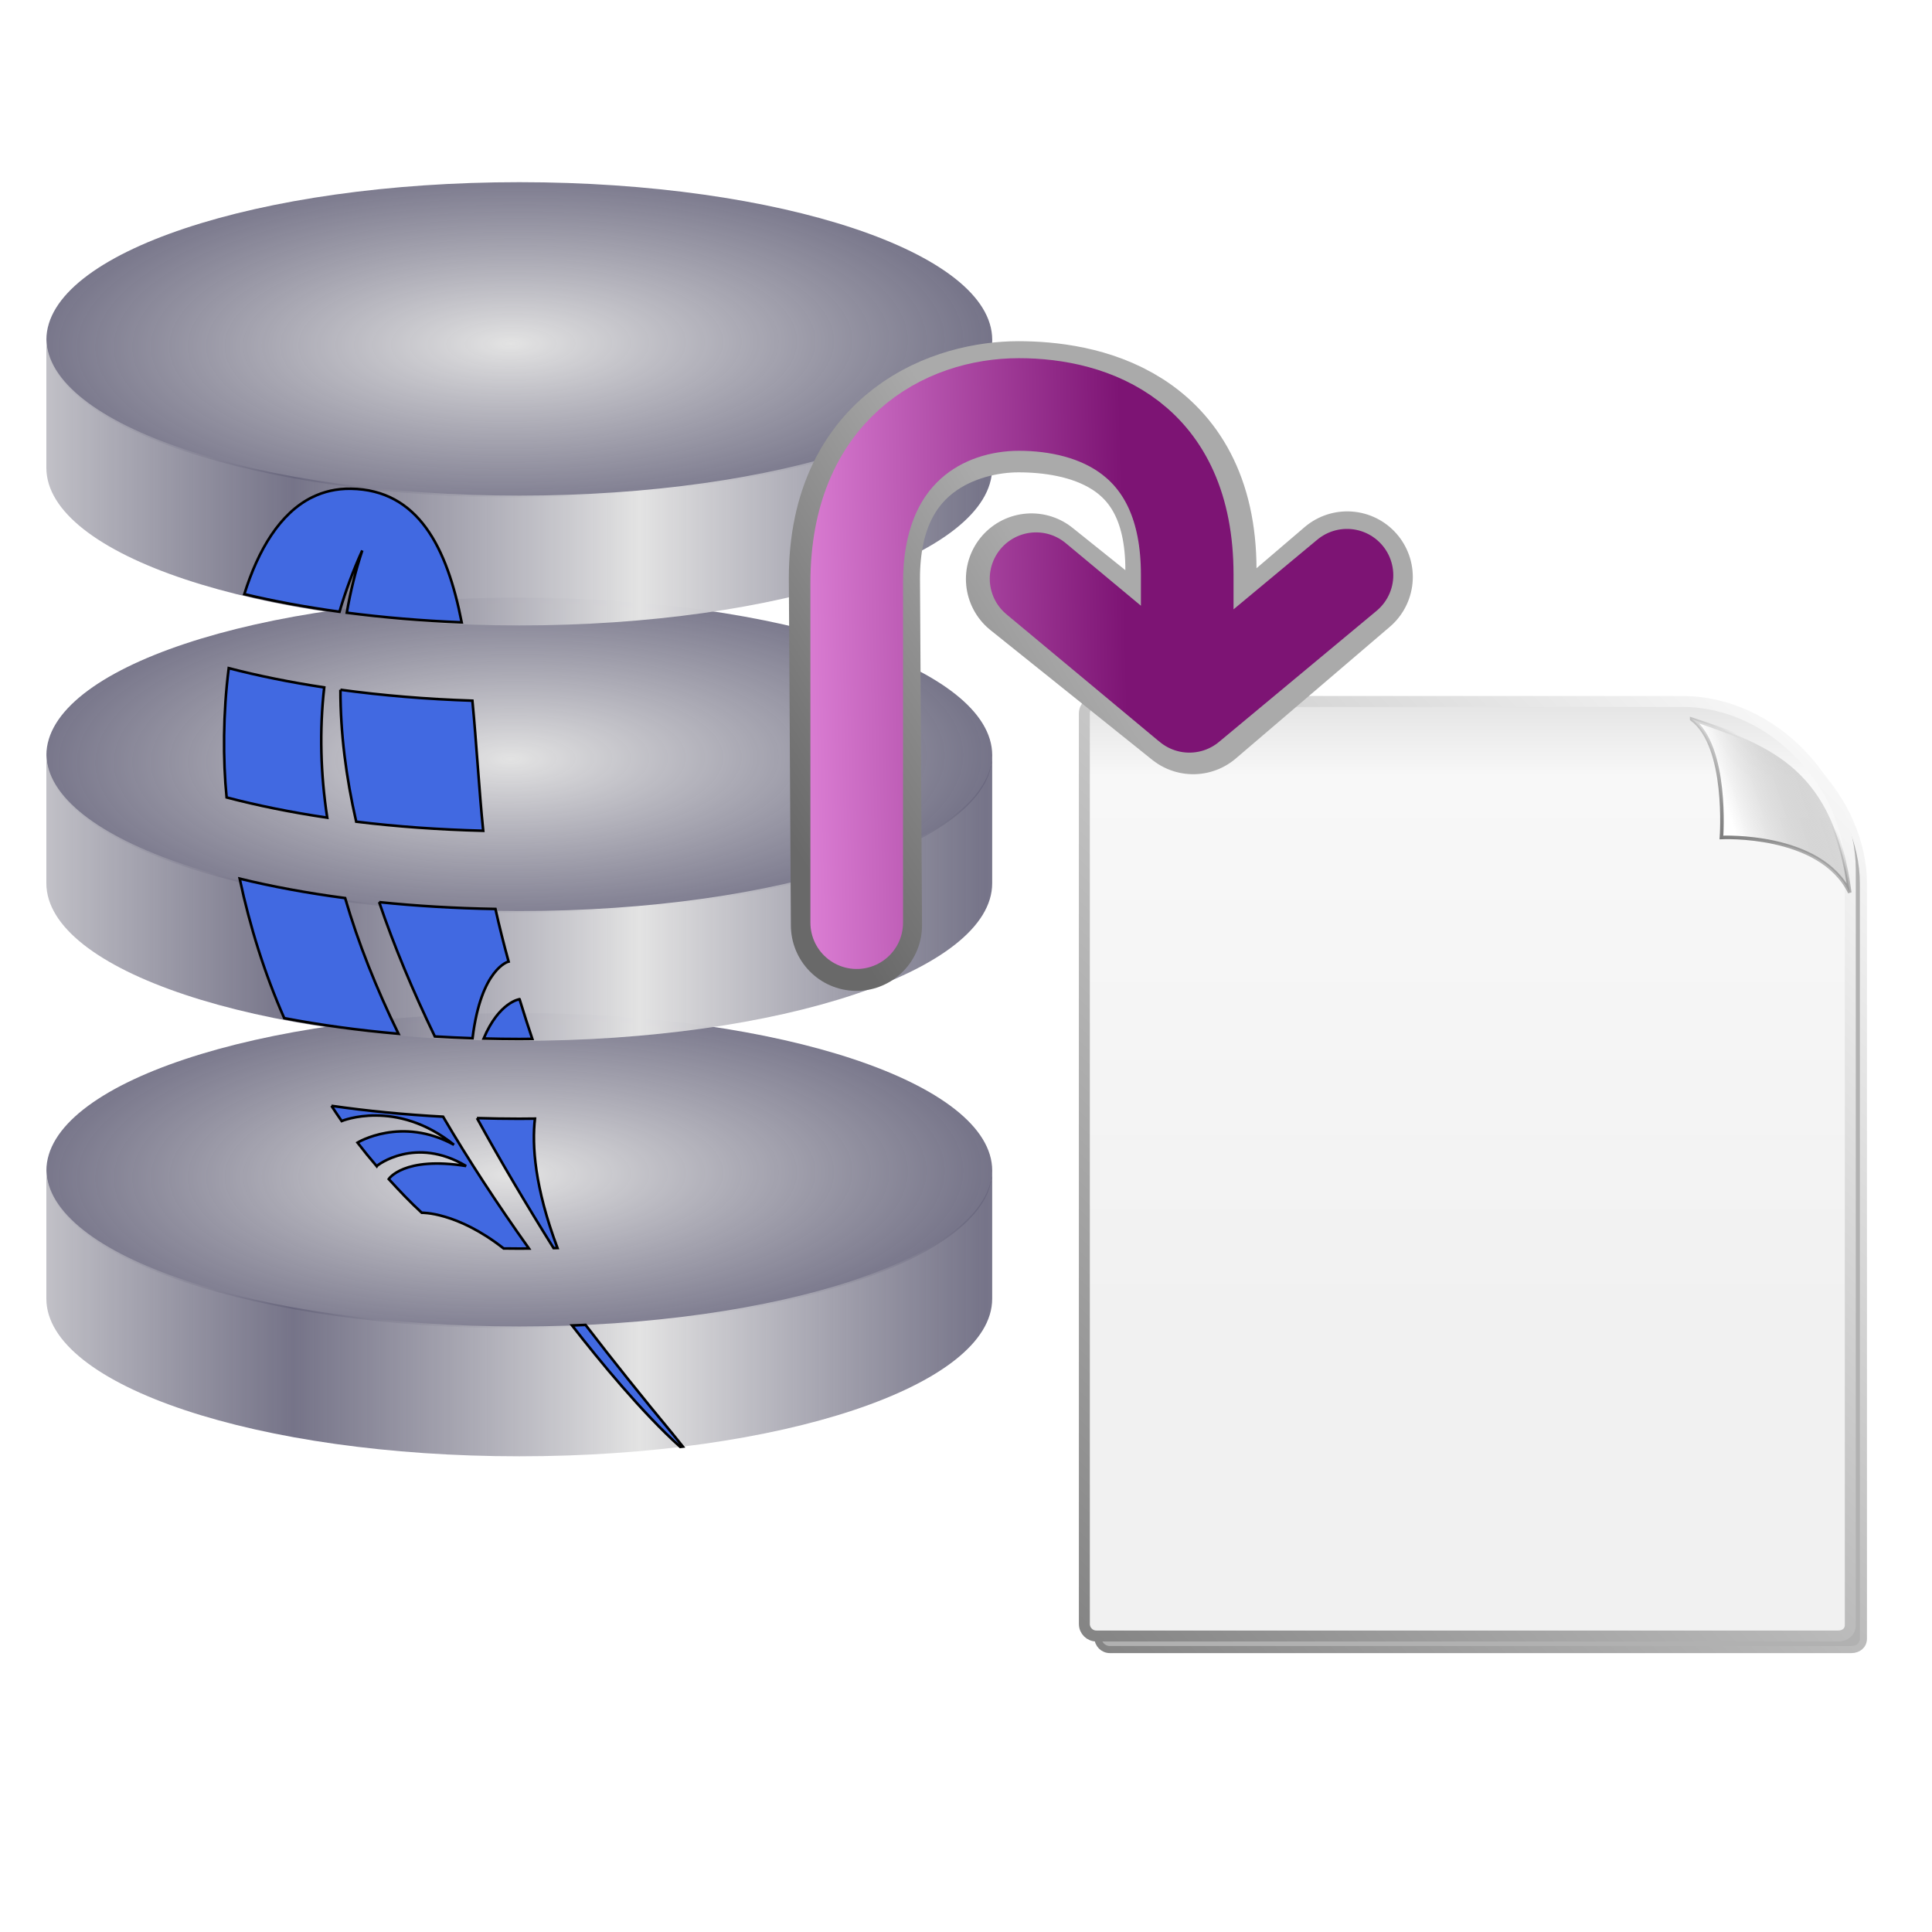 <?xml version="1.0" encoding="UTF-8" standalone="no"?>
<!-- Created with Inkscape (http://www.inkscape.org/) -->

<svg
   xmlns:dc="http://purl.org/dc/elements/1.1/"
   xmlns:cc="http://creativecommons.org/ns#"
   xmlns:rdf="http://www.w3.org/1999/02/22-rdf-syntax-ns#"
   xmlns:svg="http://www.w3.org/2000/svg"
   xmlns="http://www.w3.org/2000/svg"
   xmlns:xlink="http://www.w3.org/1999/xlink"
   xmlns:sodipodi="http://sodipodi.sourceforge.net/DTD/sodipodi-0.dtd"
   xmlns:inkscape="http://www.inkscape.org/namespaces/inkscape"
   width="210mm"
   height="210mm"
   viewBox="0 0 744.094 744.094"
   id="svg2"
   version="1.1"
   inkscape:version="0.91 r13725"
   sodipodi:docname="db_backup.svg">
  <defs
     id="defs4">
    <linearGradient
       id="linearGradient3807">
      <stop
         offset="0"
         style="stop-color:#e3e3e3"
         id="stop3809" />
      <stop
         offset="1"
         style="stop-color:#66647b;stop-opacity:.898"
         id="stop3811" />
    </linearGradient>
    <linearGradient
       id="linearGradient4667"
       inkscape:collect="always">
      <stop
         id="stop4669"
         offset="0"
         style="stop-color:#696969;stop-opacity:1" />
      <stop
         style="stop-color:#aaaaaa;stop-opacity:1"
         offset="0.478"
         id="stop4675" />
      <stop
         id="stop4671"
         offset="1"
         style="stop-color:#aaaaaa;stop-opacity:1" />
    </linearGradient>
    <linearGradient
       id="linearGradient4604"
       inkscape:collect="always">
      <stop
         id="stop4606"
         offset="0"
         style="stop-color:#ffa6f8;stop-opacity:1" />
      <stop
         id="stop4608"
         offset="1"
         style="stop-color:#7d1474;stop-opacity:1" />
    </linearGradient>
    <linearGradient
       id="linearGradient4217"
       inkscape:collect="always">
      <stop
         id="stop4219"
         offset="0"
         style="stop-color:#757575;stop-opacity:1" />
      <stop
         id="stop4221"
         offset="1"
         style="stop-color:#ffffff;stop-opacity:1" />
    </linearGradient>
    <linearGradient
       id="linearGradient4204"
       inkscape:collect="always">
      <stop
         id="stop4206"
         offset="0"
         style="stop-color:#f1f1f1;stop-opacity:1" />
      <stop
         style="stop-color:#f1f1f1;stop-opacity:1"
         offset="0.318"
         id="stop4209" />
      <stop
         style="stop-color:#f5f5f5;stop-opacity:1"
         offset="0.645"
         id="stop4211" />
      <stop
         id="stop4213"
         offset="0.915"
         style="stop-color:#f8f8f8;stop-opacity:1" />
      <stop
         id="stop4215"
         offset="1"
         style="stop-color:#e3e3e3;stop-opacity:1" />
    </linearGradient>
    <linearGradient
       inkscape:collect="always"
       id="linearGradient4234">
      <stop
         style="stop-color:#ffffff;stop-opacity:1"
         offset="0"
         id="stop4236" />
      <stop
         style="stop-color:#696969;stop-opacity:0"
         offset="1"
         id="stop4238" />
    </linearGradient>
    <linearGradient
       inkscape:collect="always"
       id="linearGradient4216">
      <stop
         style="stop-color:#747474;stop-opacity:1"
         offset="0"
         id="stop4218" />
      <stop
         style="stop-color:#000000;stop-opacity:0;"
         offset="1"
         id="stop4220" />
    </linearGradient>
    <filter
       height="1.085"
       y="-0.043"
       width="1.104"
       x="-0.052"
       id="filter4243"
       style="color-interpolation-filters:sRGB"
       inkscape:collect="always">
      <feGaussianBlur
         id="feGaussianBlur4245"
         stdDeviation="2.339"
         inkscape:collect="always" />
    </filter>
    <linearGradient
       y2="909.802"
       x2="127.247"
       y1="1046.237"
       x1="-9.188"
       gradientTransform="translate(-26,-868.362)"
       gradientUnits="userSpaceOnUse"
       id="linearGradient4510"
       xlink:href="#linearGradient4217"
       inkscape:collect="always" />
    <linearGradient
       gradientTransform="matrix(0.647,0,0,0.647,316.679,-460.493)"
       y2="911.441"
       x2="80.034"
       y1="1040.469"
       x1="80.034"
       gradientUnits="userSpaceOnUse"
       id="linearGradient4512"
       xlink:href="#linearGradient4204"
       inkscape:collect="always" />
    <linearGradient
       gradientTransform="matrix(0.647,0,0,0.647,316.679,-460.493)"
       y2="909.802"
       x2="127.247"
       y1="1046.237"
       x1="-9.188"
       gradientUnits="userSpaceOnUse"
       id="linearGradient4514"
       xlink:href="#linearGradient4217"
       inkscape:collect="always" />
    <linearGradient
       gradientTransform="matrix(0.647,0,0,0.647,316.679,-459.07)"
       y2="917.08"
       x2="129.129"
       y1="923.737"
       x1="109.068"
       gradientUnits="userSpaceOnUse"
       id="linearGradient4518"
       xlink:href="#linearGradient4234"
       inkscape:collect="always" />
    <linearGradient
       gradientTransform="matrix(0.647,0,0,0.647,316.679,-459.07)"
       y2="920.228"
       x2="117.077"
       y1="931.272"
       x1="106.524"
       gradientUnits="userSpaceOnUse"
       id="linearGradient4520"
       xlink:href="#linearGradient4216"
       inkscape:collect="always" />
    <linearGradient
       gradientTransform="matrix(0,0.634,-0.783,0,1098.303,147.939)"
       gradientUnits="userSpaceOnUse"
       y2="977.701"
       x2="-26.746"
       y1="1029.893"
       x1="-25.701"
       id="linearGradient4610"
       xlink:href="#linearGradient4604"
       inkscape:collect="always" />
    <linearGradient
       gradientUnits="userSpaceOnUse"
       y2="-13.894"
       x2="76.896"
       y1="12.216"
       x1="24.5"
       id="linearGradient4673"
       xlink:href="#linearGradient4667"
       inkscape:collect="always"
       gradientTransform="matrix(1.21,0,0,0.98,263.855,116.721)" />
    <radialGradient
       inkscape:collect="always"
       xlink:href="#linearGradient3807"
       id="radialGradient5055"
       gradientUnits="userSpaceOnUse"
       gradientTransform="matrix(1.013,-0.01,0.004,0.373,-19.591,188.17)"
       cx="376.02"
       cy="287.71"
       r="182.64" />
    <linearGradient
       inkscape:collect="always"
       xlink:href="#linearGradient3807"
       id="linearGradient5057"
       gradientUnits="userSpaceOnUse"
       gradientTransform="translate(-13.571,7.857)"
       spreadMethod="reflect"
       x1="425.67"
       y1="362.36"
       x2="559.07"
       y2="362.36" />
  </defs>
  <sodipodi:namedview
     id="base"
     pagecolor="#ffffff"
     bordercolor="#666666"
     borderopacity="1.0"
     inkscape:pageopacity="0.0"
     inkscape:pageshadow="2"
     inkscape:zoom="0.7"
     inkscape:cx="659.46955"
     inkscape:cy="549.32427"
     inkscape:document-units="px"
     inkscape:current-layer="g4299"
     showgrid="false"
     inkscape:window-width="1311"
     inkscape:window-height="846"
     inkscape:window-x="656"
     inkscape:window-y="69"
     inkscape:window-maximized="0" />
  <g
     inkscape:label="Ebene 1"
     inkscape:groupmode="layer"
     id="layer1"
     transform="translate(0,-308.268)">
    <g
       transform="translate(-165.715,148.926)"
       inkscape:label="Layer 1"
       id="layer1-2">
      <use
         x="0"
         y="0"
         width="744.094"
         height="1052.362"
         transform="translate(-7.1429e-7,320)"
         xlink:href="#path2985"
         id="use3823" />
      <use
         x="0"
         y="0"
         width="744.094"
         height="1052.362"
         transform="translate(-7.1429e-7,320)"
         xlink:href="#path2997"
         id="use3825" />
      <use
         x="0"
         y="0"
         width="744.094"
         height="1052.362"
         transform="translate(-7.1429e-7,240)"
         xlink:href="#path2985"
         id="use3827" />
      <use
         x="0"
         y="0"
         width="744.094"
         height="1052.362"
         transform="translate(-7.1429e-7,240)"
         xlink:href="#path2997"
         id="use3829" />
      <use
         x="0"
         y="0"
         width="744.094"
         height="1052.362"
         transform="translate(-7.1429e-7,160)"
         xlink:href="#path2985"
         id="use3819" />
      <use
         x="0"
         y="0"
         width="744.094"
         height="1052.362"
         transform="translate(-7.1429e-7,160)"
         xlink:href="#path2997"
         id="use3821" />
      <use
         x="0"
         y="0"
         width="744.094"
         height="1052.362"
         transform="translate(-7.1429e-7,80)"
         xlink:href="#path2985"
         id="use3815" />
      <use
         x="0"
         y="0"
         width="744.094"
         height="1052.362"
         transform="translate(-7.1429e-7,80)"
         xlink:href="#path2997"
         id="use3817" />
      <path
         d="m 547.86,290.22 c 0,33.532 -81.548,60.714 -182.14,60.714 -100.592,0 -182.14,-27.183 -182.14,-60.714 0,-33.532 81.548,-60.714 182.14,-60.714 100.592,0 182.14,27.183 182.14,60.714 z"
         inkscape:connector-curvature="0"
         style="fill:url(#radialGradient5055)"
         id="path2985" />
      <path
         d="m 183.57,289.51 c 0,33.532 81.548,60.714 182.14,60.714 100.592,0 182.14,-27.183 182.14,-60.714 l 0,50 c 0,33.532 -81.548,60.714 -182.14,60.714 -100.592,0 -182.14,-27.183 -182.14,-60.714 z"
         inkscape:connector-curvature="0"
         style="fill:url(#linearGradient5057)"
         sodipodi:nodetypes="csccscc"
         id="path2997" />
      <g
         style="fill:#4169e1;stroke:#000000;stroke-width:1"
         id="g3419">
        <path
           style="fill:#4169e1;stroke:#000000;stroke-width:1"
           clip-path="none"
           d="m 217.656,450.107 c -1.72,0.08 -3.445,0.156 -5.18,0.221 10.767,13.84 27.035,33.61 41.662,46.771 0.33,-0.04 0.661,-0.077 0.99,-0.117 -1.36,-1.657 -2.704,-3.329 -4.031,-5.023 -11.587,-13.998 -22.774,-27.949 -33.441,-41.852 z"
           transform="translate(173.57,219.51)"
           id="path3788"
           inkscape:connector-curvature="0" />
        <path
           style="fill:#4169e1;stroke:#000000;stroke-width:1"
           clip-path="none"
           d="m 119.801,365.727 c 1.283,1.973 2.592,3.929 3.939,5.863 0,0 20.969,-8.744 43.25,9.145 -20.277,-11.115 -37.152,-0.836 -37.152,-0.836 2.372,3.085 4.832,6.113 7.383,9.08 0.175,-0.343 14.885,-11.708 34.436,-0.066 -24.141,-3.826 -29.795,5.029 -29.795,5.029 4.085,4.459 8.187,8.82 12.709,12.967 0,0 13.521,-0.391 31.547,13.756 2.004,0.022 4.003,0.051 6.023,0.051 1.248,0 2.479,-0.023 3.721,-0.031 -12.097,-17.012 -23.209,-33.938 -33.066,-50.766 -15.029,-0.812 -29.437,-2.233 -42.994,-4.191 z m 56.047,4.732 c 9.082,16.569 19.007,33.275 29.512,50.078 0.496,-0.012 0.991,-0.024 1.486,-0.037 -8.807,-23.495 -9.853,-39.597 -8.67,-49.836 -2.008,0.022 -4.011,0.051 -6.035,0.051 -5.495,0 -10.922,-0.097 -16.293,-0.256 z"
           transform="translate(173.57,219.51)"
           id="path3363"
           inkscape:connector-curvature="0" />
        <path
           style="fill:#4169e1;stroke:#000000;stroke-width:1"
           clip-path="none"
           d="m 84.451,278.236 c 3.959,18.543 9.617,36.588 17.156,53.719 13.661,2.615 28.417,4.662 44.01,6.031 -8.553,-17.545 -15.515,-34.969 -20.545,-52.26 -14.553,-1.923 -28.19,-4.447 -40.621,-7.49 z m 53.725,9.047 c 5.765,17.019 13.03,34.28 21.439,51.727 4.783,0.288 9.615,0.525 14.52,0.686 3.309,-27.035 13.893,-29.529 13.893,-29.529 -1.796,-6.526 -3.538,-13.37 -5.068,-20.25 -15.519,-0.257 -30.525,-1.16 -44.783,-2.633 z m 54.068,37.381 c 0,0 -7.885,1.042 -13.822,15.141 4.534,0.113 9.098,0.189 13.719,0.189 1.682,0 3.344,-0.028 5.016,-0.043 -1.498,-4.462 -3.167,-9.583 -4.912,-15.287 z"
           transform="translate(173.57,219.51)"
           id="path3365"
           inkscape:connector-curvature="0" />
        <path
           style="fill:#4169e1;stroke:#000000;stroke-width:1"
           clip-path="none"
           d="m 80.242,197.166 c -2.217,17.413 -2.262,35.257 -0.818,49.785 11.822,3.11 24.82,5.742 38.748,7.809 -2.56,-16.87 -3.042,-33.6 -1.156,-50.174 -13.172,-1.991 -25.5,-4.489 -36.773,-7.42 z m 43.016,8.322 c -0.013,16.606 2.133,33.558 6.076,50.799 15.428,1.889 31.852,3.082 48.916,3.512 -1.603,-15.832 -2.546,-33.248 -4.166,-50.105 -17.827,-0.585 -34.884,-2.032 -50.826,-4.205 z"
           transform="translate(173.57,219.51)"
           id="path3367"
           inkscape:connector-curvature="0" />
        <path
           style="fill:#4169e1;stroke:#000000;stroke-width:1"
           clip-path="none"
           d="m 127.299,128.068 c -5.53,-0.086 -10.509,1.092 -14.967,3.303 l -0.004,-0.01 c -12.347,6.123 -20.735,20.19 -26.084,37.301 11.325,2.703 23.602,4.989 36.656,6.779 2.318,-7.904 5.215,-15.77 8.764,-23.596 -2.609,7.888 -4.576,15.879 -5.951,23.965 13.989,1.828 28.814,3.094 44.242,3.719 -5.669,-28.976 -16.815,-51.057 -42.656,-51.461 z"
           transform="translate(173.57,219.51)"
           id="path3369"
           inkscape:connector-curvature="0" />
      </g>
    </g>
    <g
       id="g4661"
       transform="matrix(4.217,0,0,4.217,-968.82,-87.948)">
      <g
         inkscape:label="Files (example)"
         id="layer1-1"
         transform="translate(-9.0479652e-7,-873.82)" />
      <g
         transform="translate(-9.0479652e-7,28.542)"
         inkscape:label="lorem ipsum"
         id="g4299">
        <path
           transform="matrix(0.647,0,0,0.647,334.745,102.959)"
           style="opacity:1;fill:#b1b1b1;fill-opacity:1;fill-rule:nonzero;stroke:url(#linearGradient4510);stroke-width:1;stroke-linecap:round;stroke-linejoin:round;stroke-miterlimit:4;stroke-dasharray:none;stroke-dashoffset:0.4;stroke-opacity:1;filter:url(#filter4243)"
           d="m -5.611,42.981 82.658,1.2e-4 c 13.005,2e-5 23.7,12.054 23.7,23.7 l 0,106.606 c 0,0.942 -0.758,1.539 -1.7,1.539 l -104.658,0 c -0.942,0 -1.7,-0.758 -1.7,-1.7 l 0,-128.444 c 0,-0.942 0.758,-1.7 1.7,-1.7 z"
           id="path4460"
           inkscape:connector-curvature="0"
           sodipodi:nodetypes="sccssssss" />
        <path
           sodipodi:nodetypes="sccssssss"
           inkscape:connector-curvature="0"
           id="path4462"
           d="m 329.878,129.481 53.51,8e-5 c 8.419,1e-5 15.343,7.804 15.343,15.343 l 0,69.013 c 0,0.61 -0.491,0.996 -1.101,0.996 l -67.752,0 c -0.61,0 -1.101,-0.491 -1.101,-1.101 l 0,-83.151 c 0,-0.61 0.491,-1.101 1.101,-1.101 z"
           style="opacity:1;fill:url(#linearGradient4512);fill-opacity:1;fill-rule:nonzero;stroke:url(#linearGradient4514);stroke-width:1;stroke-linecap:round;stroke-linejoin:round;stroke-miterlimit:4;stroke-dasharray:none;stroke-dashoffset:0.4;stroke-opacity:1" />
        <path
           sodipodi:nodetypes="cccc"
           inkscape:connector-curvature="0"
           id="path4466"
           d="m 384.243,131.094 c 3.347,2.467 2.719,10.808 2.719,10.808 0,0 9.034,-0.451 11.719,5.03 -1.485,-11.109 -6.903,-13.363 -14.438,-15.838 z"
           style="fill:url(#linearGradient4518);fill-opacity:1;fill-rule:evenodd;stroke:url(#linearGradient4520);stroke-width:0.324;stroke-linecap:butt;stroke-linejoin:miter;stroke-miterlimit:4;stroke-dasharray:none;stroke-opacity:1" />
        <path
           sodipodi:nodetypes="cczccccc"
           inkscape:connector-curvature="0"
           id="path4593"
           d="m 307.962,149.923 -0.186,-31.695 c 0,-12.662 9.462,-15.663 14.975,-15.663 5.513,0 15.76,1.707 15.76,14.887 l 0,12.515 -14.562,-11.675 14.769,11.843 14.067,-12.027"
           style="fill:none;fill-rule:evenodd;stroke:url(#linearGradient4673);stroke-width:11.978;stroke-linecap:round;stroke-linejoin:round;stroke-miterlimit:4;stroke-dasharray:none;stroke-opacity:1" />
        <path
           style="fill:none;fill-rule:evenodd;stroke:url(#linearGradient4610);stroke-width:8.459;stroke-linecap:round;stroke-linejoin:round;stroke-miterlimit:4;stroke-dasharray:none;stroke-opacity:1"
           d="m 307.987,149.683 0,-31.049 c 0,-12.005 7.991,-16.277 14.804,-16.277 6.813,0 15.381,3.046 15.381,15.542 l 0,11.866 -13.806,-11.498 14.002,11.656 14.394,-11.973"
           id="path4655"
           inkscape:connector-curvature="0"
           sodipodi:nodetypes="cczccccc" />
      </g>
    </g>
  </g>
</svg>
